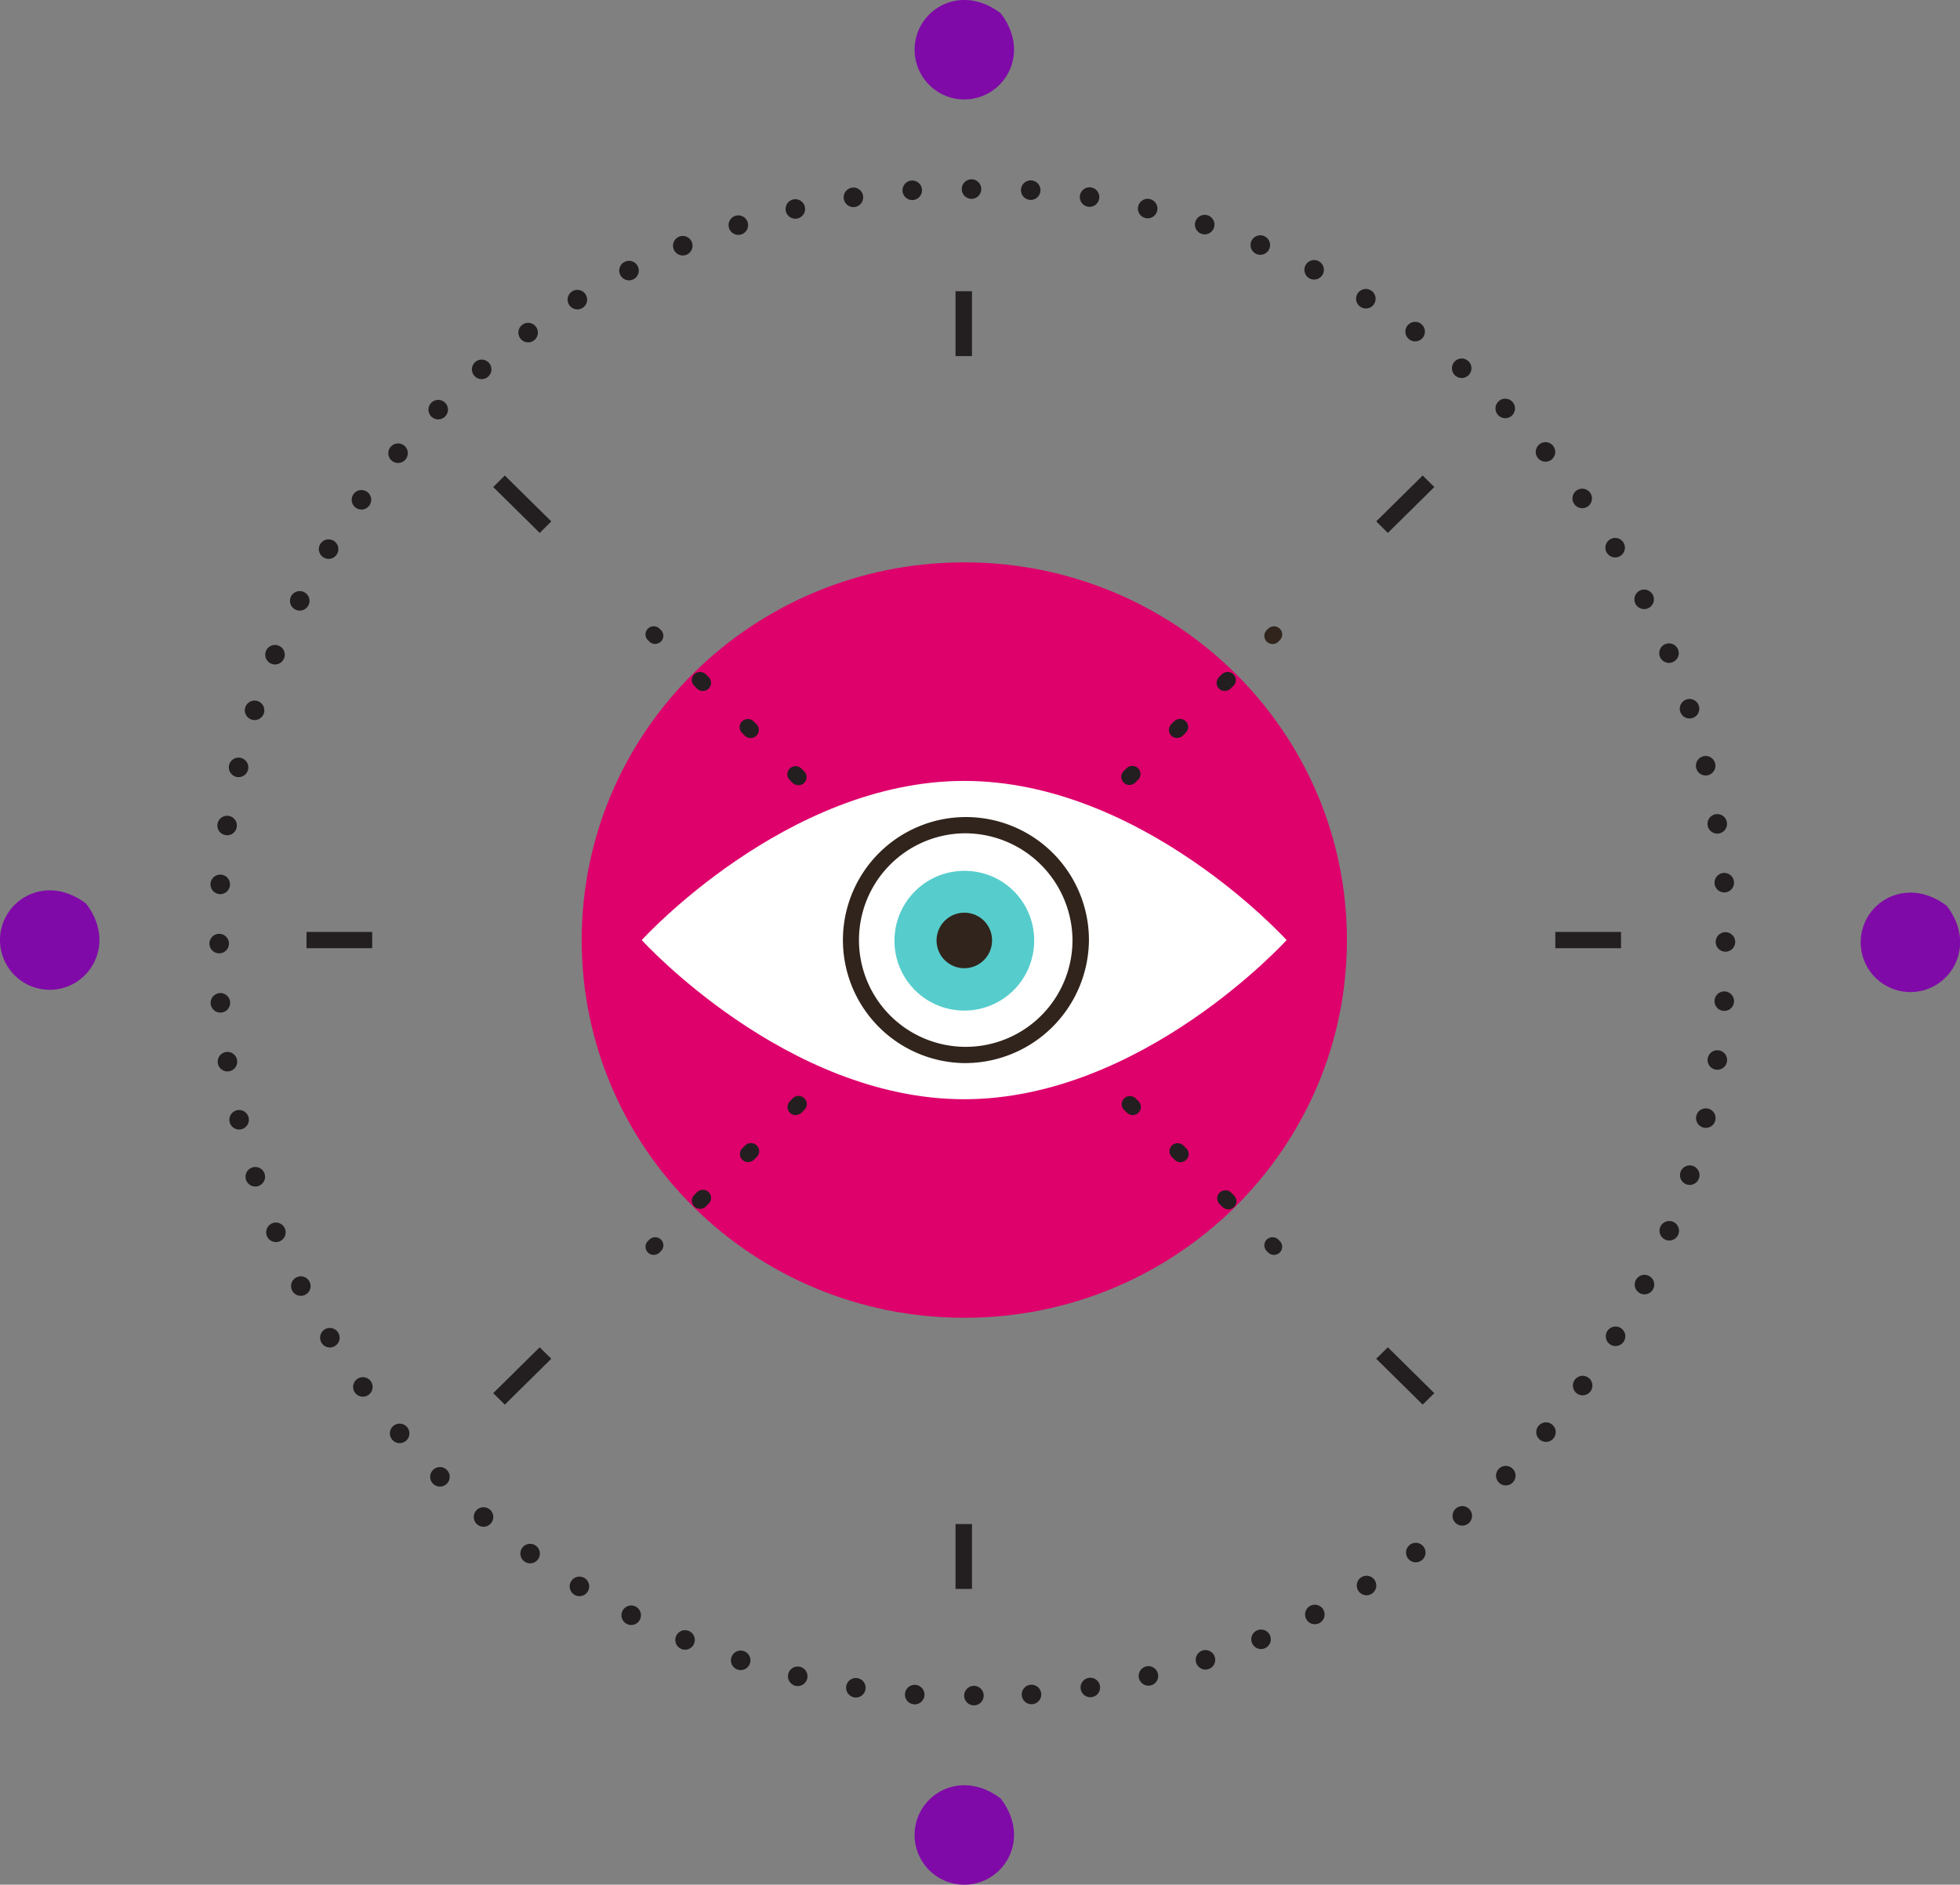 <svg xmlns="http://www.w3.org/2000/svg" viewBox="0 0 301.63 290"><rect x="0" y="0" width="301.63" height="290" fill="#808080" stroke="none"/><defs><style>.cls-1{fill:#de006b}.cls-2{fill:#231f20}.cls-3{fill:#30241c}.cls-4{fill:#fff}.cls-5{fill:#57cccc}.cls-6,.cls-7{fill:none;stroke:#221e1f;stroke-linecap:round;stroke-linejoin:round;stroke-width:3px}.cls-6{stroke-dasharray:0 9.12}.cls-8{fill:#800aa8}</style></defs><title>block1_2_center</title><g id="Слой_2" data-name="Слой 2"><g id="Layer_3" data-name="Layer 3"><path class="cls-1" d="M207.28 144.65c0 32.1-26.36 58.12-58.88 58.12s-58.88-26-58.88-58.12 26.36-58.12 58.88-58.12 58.88 26 58.88 58.12"/><path class="cls-2" d="M147.05 44.81h2.53v9.98h-2.53zM147.05 234.51h2.53v9.98h-2.53zM47.17 143.4h10.11v2.5H47.17zM239.35 143.4h10.11v2.5h-10.11zM213.58 82l-1.79-1.77 7.15-7.06 1.79 1.77-7.15 7.06zM77.69 216.13l-1.79-1.76 7.15-7.06 1.79 1.76-7.15 7.06zM83.06 82l-7.16-7.06 1.79-1.77 7.15 7.06L83.06 82zM218.94 216.13l-7.15-7.06 1.79-1.76 7.15 7.06-1.79 1.76zM196.05 193.09a1.27 1.27 0 0 1-.89-.37l-.22-.22a1.24 1.24 0 0 1 0-1.76 1.28 1.28 0 0 1 1.79 0l.22.22a1.24 1.24 0 0 1 0 1.76 1.27 1.27 0 0 1-.89.37M108.16 106.33a1.27 1.27 0 0 1-.89-.37l-.43-.43a1.24 1.24 0 0 1 0-1.77 1.28 1.28 0 0 1 1.79 0l.43.43a1.24 1.24 0 0 1 0 1.76 1.27 1.27 0 0 1-.89.37m7.34 7.25a1.27 1.27 0 0 1-.89-.37l-.43-.43a1.24 1.24 0 0 1 0-1.77 1.28 1.28 0 0 1 1.79 0l.43.43a1.24 1.24 0 0 1 0 1.77 1.27 1.27 0 0 1-.89.37m7.34 7.25a1.27 1.27 0 0 1-.89-.36l-.43-.43a1.24 1.24 0 0 1 0-1.77 1.27 1.27 0 0 1 1.79 0l.43.43a1.24 1.24 0 0 1 0 1.77 1.27 1.27 0 0 1-.89.36m7.34 7.25a1.27 1.27 0 0 1-.89-.37l-.43-.43a1.24 1.24 0 0 1 0-1.76 1.27 1.27 0 0 1 1.79 0l.43.43a1.24 1.24 0 0 1 0 1.77 1.27 1.27 0 0 1-.89.37m7.34 7.25a1.27 1.27 0 0 1-.89-.37l-.43-.43a1.24 1.24 0 0 1 0-1.76 1.28 1.28 0 0 1 1.79 0l.43.43a1.24 1.24 0 0 1 0 1.77 1.27 1.27 0 0 1-.89.37m7.34 7.25a1.27 1.27 0 0 1-.89-.37l-.43-.43a1.24 1.24 0 0 1 0-1.77 1.28 1.28 0 0 1 1.79 0l.43.43a1.24 1.24 0 0 1 0 1.76 1.27 1.27 0 0 1-.89.37m7.34 7.25a1.27 1.27 0 0 1-.89-.36l-.43-.43a1.24 1.24 0 0 1 0-1.76 1.28 1.28 0 0 1 1.79 0l.43.43a1.24 1.24 0 0 1 0 1.76 1.27 1.27 0 0 1-.89.37m7.34 7.25a1.27 1.27 0 0 1-.89-.37l-.43-.43a1.24 1.24 0 0 1 0-1.77 1.28 1.28 0 0 1 1.79 0l.43.43a1.24 1.24 0 0 1 0 1.76 1.27 1.27 0 0 1-.89.37m7.34 7.25a1.27 1.27 0 0 1-.89-.37l-.43-.43a1.24 1.24 0 0 1 0-1.76 1.28 1.28 0 0 1 1.79 0l.43.43a1.24 1.24 0 0 1 0 1.76 1.27 1.27 0 0 1-.89.37m7.34 7.25a1.27 1.27 0 0 1-.89-.37l-.43-.43a1.24 1.24 0 0 1 0-1.76 1.28 1.28 0 0 1 1.79 0l.43.43a1.24 1.24 0 0 1 0 1.76 1.27 1.27 0 0 1-.89.37m7.34 7.25a1.27 1.27 0 0 1-.89-.37l-.43-.43a1.24 1.24 0 0 1 0-1.76 1.28 1.28 0 0 1 1.79 0l.43.43a1.24 1.24 0 0 1 0 1.76 1.27 1.27 0 0 1-.89.37m7.34 7.25a1.27 1.27 0 0 1-.89-.37l-.43-.43a1.24 1.24 0 0 1 0-1.76 1.28 1.28 0 0 1 1.79 0l.43.43a1.24 1.24 0 0 1 0 1.77 1.27 1.27 0 0 1-.89.37M100.82 99.09a1.27 1.27 0 0 1-.89-.37l-.22-.22a1.24 1.24 0 0 1 0-1.77 1.28 1.28 0 0 1 1.79 0l.22.22a1.24 1.24 0 0 1 0 1.76 1.27 1.27 0 0 1-.89.37"/><path class="cls-3" d="M195.83 99.09a1.27 1.27 0 0 1-.89-.37 1.24 1.24 0 0 1 0-1.76l.22-.22a1.28 1.28 0 0 1 1.79 0 1.24 1.24 0 0 1 0 1.77l-.22.22a1.27 1.27 0 0 1-.89.37"/><path class="cls-2" d="M188.49 106.33a1.27 1.27 0 0 1-.89-.37 1.24 1.24 0 0 1 0-1.77l.43-.43a1.28 1.28 0 0 1 1.79 0 1.24 1.24 0 0 1 0 1.76l-.43.43a1.27 1.27 0 0 1-.89.36m-7.34 7.25a1.27 1.27 0 0 1-.9-.37 1.24 1.24 0 0 1 0-1.77l.43-.43a1.27 1.27 0 0 1 1.79 0 1.24 1.24 0 0 1 0 1.76l-.43.43a1.27 1.27 0 0 1-.89.36m-7.34 7.25a1.27 1.27 0 0 1-.89-.37 1.24 1.24 0 0 1 0-1.77l.43-.43a1.28 1.28 0 0 1 1.79 0 1.24 1.24 0 0 1 0 1.76l-.43.43a1.27 1.27 0 0 1-.9.37m-7.34 7.25a1.27 1.27 0 0 1-.89-.36 1.24 1.24 0 0 1 0-1.77l.43-.43a1.28 1.28 0 0 1 1.79 0 1.24 1.24 0 0 1 0 1.77l-.43.43a1.27 1.27 0 0 1-.89.37m-7.34 7.25a1.27 1.27 0 0 1-.9-.37 1.24 1.24 0 0 1 0-1.76l.43-.43a1.27 1.27 0 0 1 1.79 0 1.24 1.24 0 0 1 0 1.76l-.47.51a1.27 1.27 0 0 1-.89.37m-7.34 7.25a1.27 1.27 0 0 1-.89-.37 1.24 1.24 0 0 1 0-1.77l.43-.43a1.28 1.28 0 0 1 1.79 0 1.24 1.24 0 0 1 0 1.76l-.43.43a1.27 1.27 0 0 1-.89.37m-7.34 7.25a1.27 1.27 0 0 1-.89-.37 1.24 1.24 0 0 1 0-1.76l.43-.43a1.27 1.27 0 0 1 1.79 0 1.24 1.24 0 0 1 0 1.76l-.43.43a1.27 1.27 0 0 1-.89.37m-7.34 7.25a1.27 1.27 0 0 1-.89-.37 1.24 1.24 0 0 1 0-1.77l.43-.43a1.27 1.27 0 0 1 1.79 0 1.24 1.24 0 0 1 0 1.76l-.43.43a1.27 1.27 0 0 1-.89.37m-7.34 7.25a1.27 1.27 0 0 1-.89-.37 1.24 1.24 0 0 1 0-1.77l.43-.43a1.28 1.28 0 0 1 1.79 0 1.24 1.24 0 0 1 0 1.76l-.43.43a1.27 1.27 0 0 1-.89.37m-7.34 7.25a1.27 1.27 0 0 1-.89-.37 1.24 1.24 0 0 1 0-1.76l.44-.46a1.27 1.27 0 0 1 1.79 0 1.24 1.24 0 0 1 0 1.77l-.43.43a1.27 1.27 0 0 1-.89.37m-7.34 7.25a1.27 1.27 0 0 1-.89-.36 1.24 1.24 0 0 1 0-1.77l.43-.43a1.27 1.27 0 0 1 1.79 0 1.24 1.24 0 0 1 0 1.76l-.43.43a1.27 1.27 0 0 1-.89.36m-7.41 7.19a1.27 1.27 0 0 1-.89-.37 1.24 1.24 0 0 1 0-1.76l.43-.43a1.28 1.28 0 0 1 1.79 0 1.24 1.24 0 0 1 0 1.77l-.43.43a1.27 1.27 0 0 1-.89.37M100.6 193.09a1.27 1.27 0 0 1-.89-.37 1.24 1.24 0 0 1 0-1.76l.22-.22a1.28 1.28 0 0 1 1.79 0 1.24 1.24 0 0 1 0 1.76l-.22.22a1.27 1.27 0 0 1-.89.37"/><path class="cls-4" d="M198 144.65s-22.22 24.49-49.62 24.49-49.62-24.49-49.62-24.49 22.24-24.49 49.64-24.49 49.6 24.49 49.6 24.49"/><path class="cls-5" d="M159.15 144.65A10.75 10.75 0 1 1 148.4 134a10.68 10.68 0 0 1 10.75 10.61"/><path class="cls-3" d="M148.4 128.22a16.43 16.43 0 1 0 16.65 16.43 16.56 16.56 0 0 0-16.65-16.43m0 35.36a18.93 18.93 0 1 1 19.18-18.93 19.08 19.08 0 0 1-19.18 18.93"/><path class="cls-3" d="M152.67 144.65a4.27 4.27 0 1 1-4.27-4.21 4.24 4.24 0 0 1 4.27 4.21"/><path class="cls-6" d="M158.74 260.73a116.1 116.1 0 0 0 106.88-111.17l-.26-13.67A116.1 116.1 0 0 0 154.19 29l-13.67.27A116.1 116.1 0 0 0 33.64 140.44l.26 13.67A116.1 116.1 0 0 0 145.07 261z"/><path class="cls-7" d="M265.71 145"/><path class="cls-8" d="M148.4 15.3c6 0 10.41-6.94 5.61-13.25-6.31-4.81-13.26-.42-13.26 5.6a7.65 7.65 0 0 0 7.65 7.65M148.4 290c6 0 10.41-6.94 5.61-13.25-6.31-4.81-13.26-.42-13.26 5.6a7.65 7.65 0 0 0 7.65 7.65M294 152.65c6 0 10.41-6.94 5.61-13.25-6.31-4.81-13.26-.42-13.26 5.6a7.65 7.65 0 0 0 7.65 7.65M7.65 152.3c6 0 10.41-6.94 5.61-13.25-6.31-4.81-13.26-.41-13.26 5.6a7.65 7.65 0 0 0 7.65 7.65"/></g></g></svg>